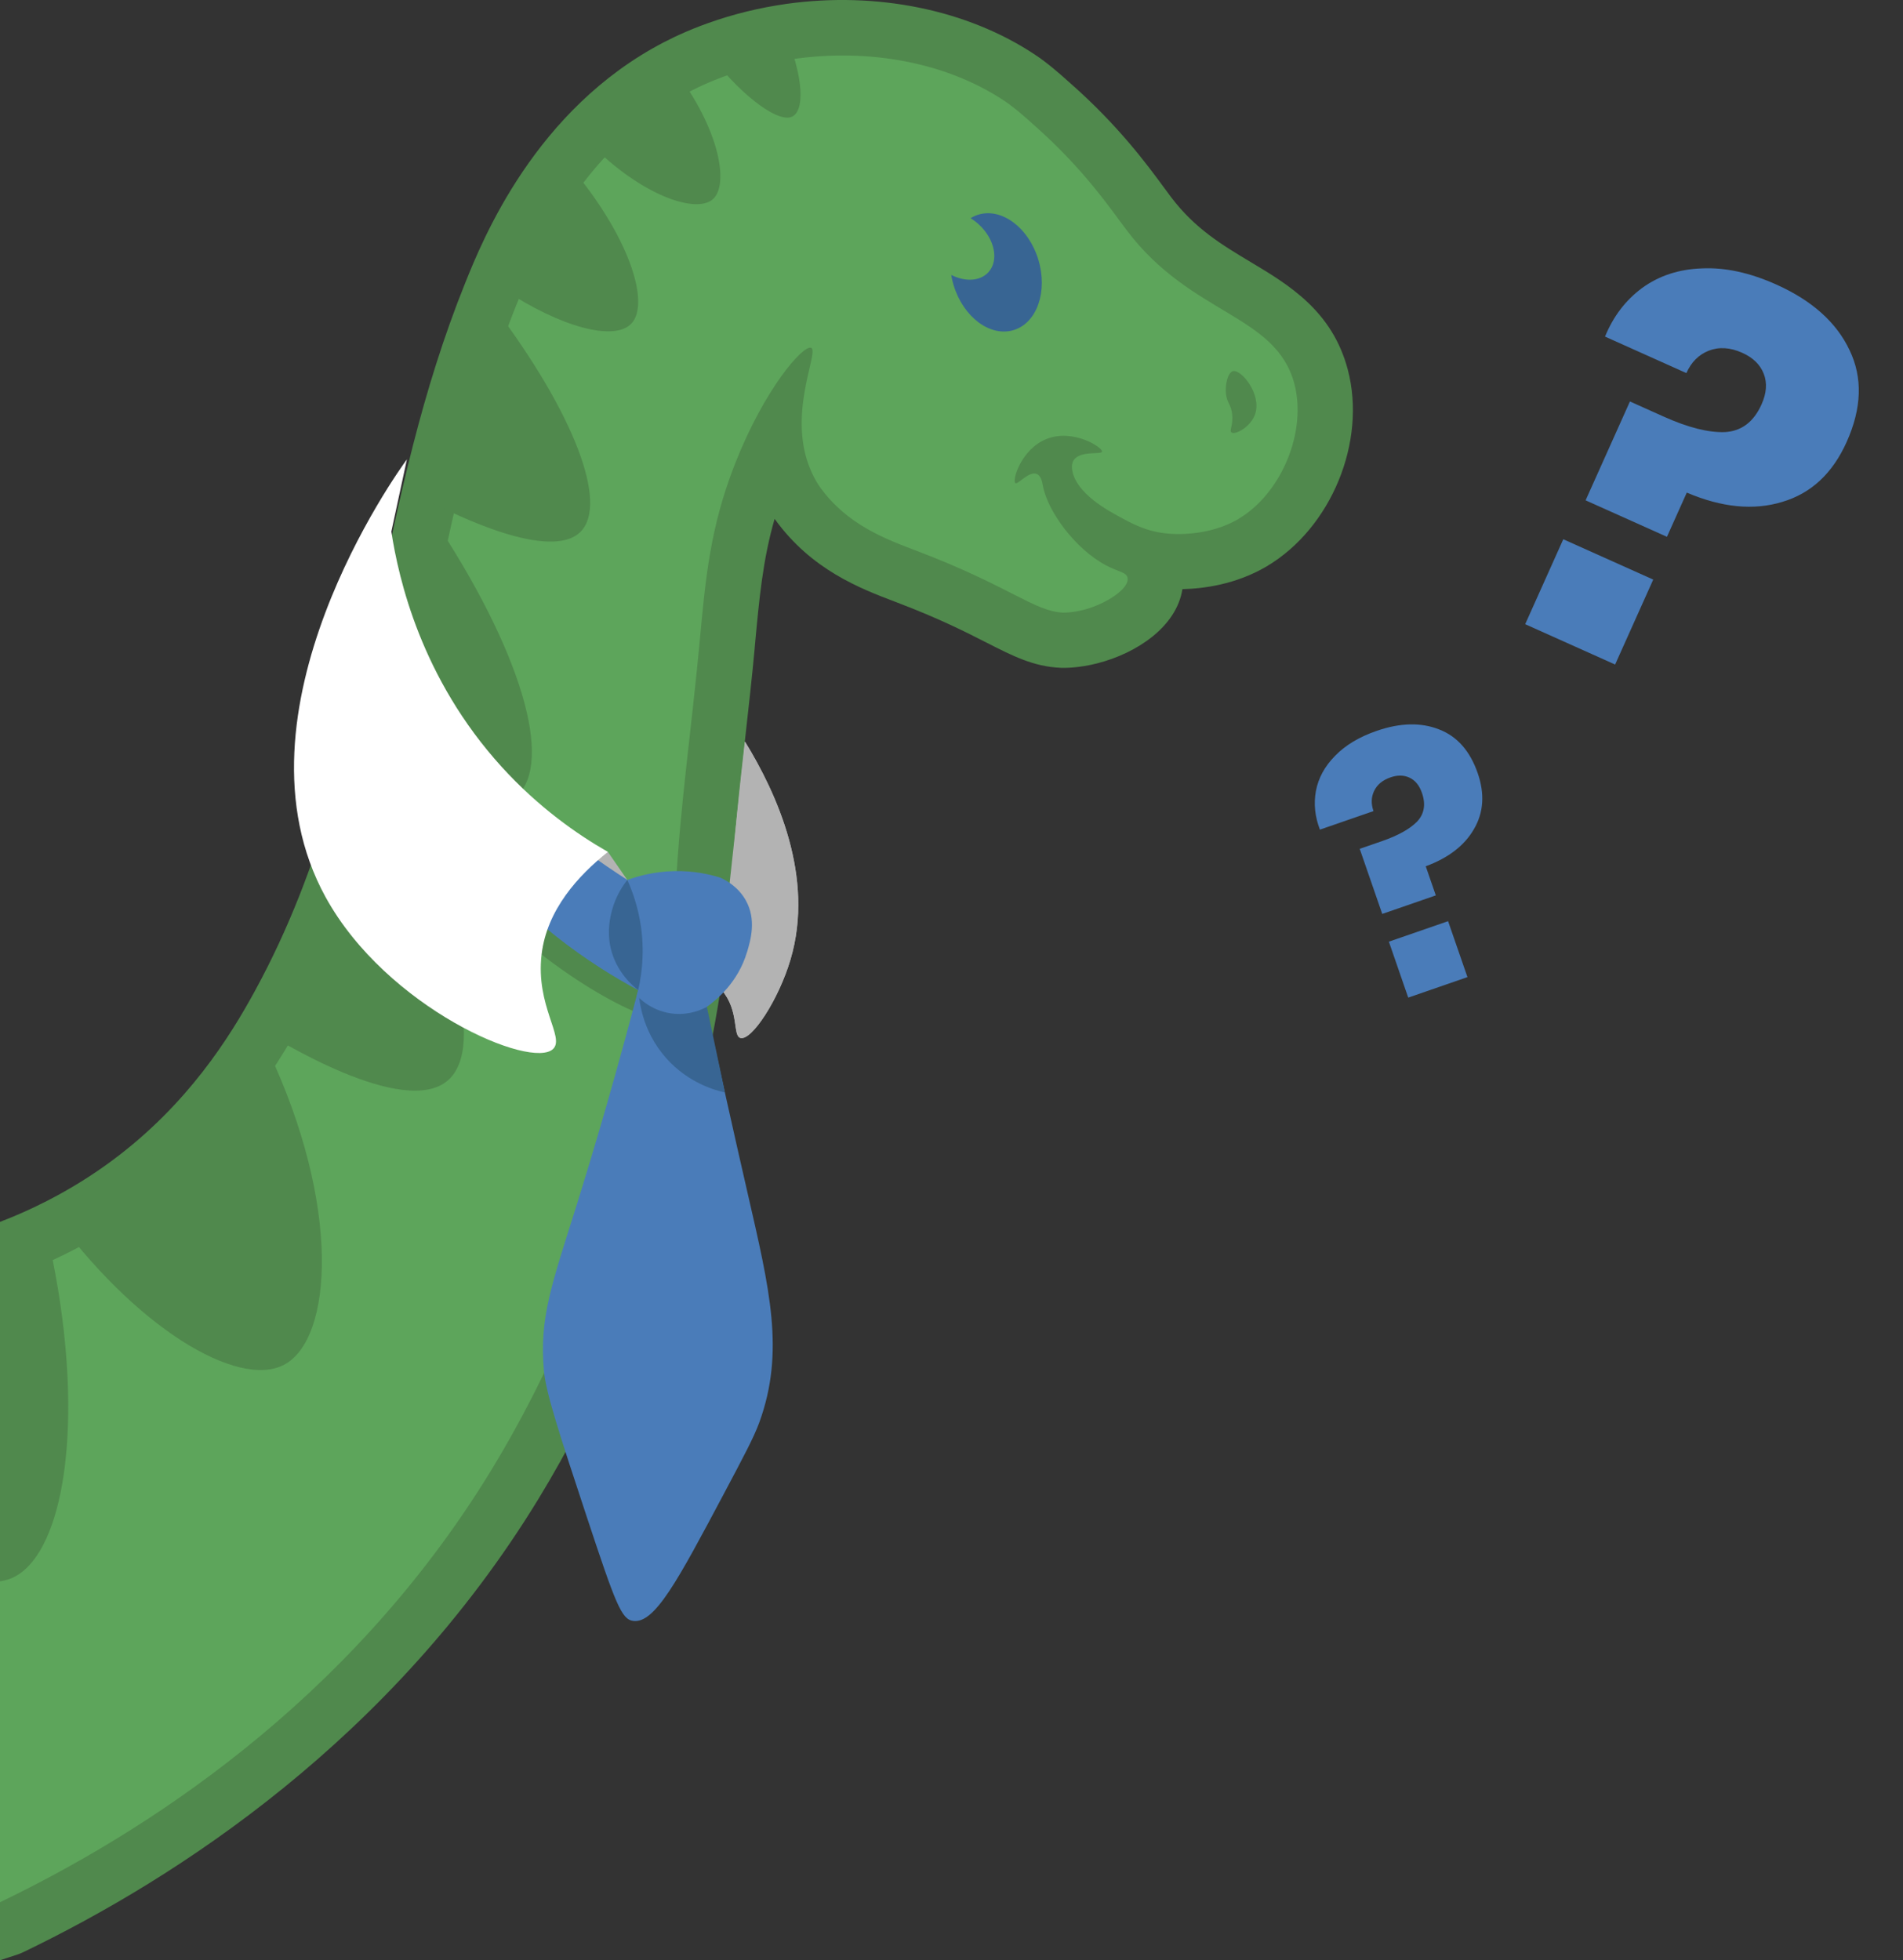 <svg width="166" height="171" viewBox="0 0 166 171" fill="none" xmlns="http://www.w3.org/2000/svg">
<rect x="0" y="0" width="166" height="171" fill="#333333" stroke="none"/>
<g clip-path="url(#clip0_57_5975)">
<path d="M59.535 84.055C59.989 85.114 61.61 84.79 62.955 86.365C64.503 88.177 63.893 90.346 64.585 90.544C65.558 90.82 67.928 87.201 68.963 83.683C71.078 76.504 67.773 69.237 64.992 64.705C64.725 64.835 61.165 66.681 60.667 70.807C60.159 75.04 63.356 77.702 63.555 77.866C59.559 81.504 59.157 83.181 59.535 84.055Z" fill="#B3B3B3"/>
<path d="M108.034 45.248H108.029C105.349 46.828 102.253 46.562 102.001 46.538C99.989 46.398 98.624 45.601 97.502 44.992C96.718 44.557 93.883 43.059 93.525 41.049C93.438 40.59 93.525 40.334 93.607 40.194C94.125 39.247 96.07 39.672 96.123 39.382C96.191 39.03 93.607 37.343 91.266 38.286C89.07 39.17 88.262 41.89 88.562 42.127C88.774 42.301 89.757 41.03 90.448 41.344C90.826 41.513 90.913 42.088 90.956 42.32C91.363 44.6 93.815 47.91 96.491 49.311C97.594 49.891 98.261 49.901 98.353 50.403C98.523 51.341 96.438 52.693 94.512 53.186C93.612 53.418 92.896 53.433 92.727 53.428C90.211 53.317 88.078 51.138 80.052 48.074C77.27 47.016 73.922 45.804 71.523 42.475C71.407 42.32 71.32 42.165 71.232 42.025C68.189 36.894 71.528 30.695 70.758 30.333C70.081 30.014 66.68 33.898 64.111 40.445C61.924 46.007 61.532 50.452 61.01 56.133C60.357 63.217 59.317 70.271 58.949 77.378C58.277 90.414 53.163 111.349 42.825 128.269C30.304 148.75 12.148 160.056 0 165.912V111.731C1.282 111.296 2.845 110.702 4.591 109.895C5.317 109.561 6.071 109.189 6.85 108.779C8.708 107.798 10.697 106.585 12.719 105.078C17.794 101.304 21.354 96.994 23.986 92.95C24.378 92.356 24.741 91.771 25.089 91.192C25.587 90.361 26.052 89.549 26.482 88.761C29.627 82.992 31.809 77.209 33.507 71.401C33.788 70.43 34.058 69.459 34.315 68.488C36.202 61.4 37.488 54.283 39.046 47.147C39.216 46.354 39.39 45.567 39.574 44.774C40.812 39.339 42.259 33.894 44.31 28.434C44.556 27.777 44.813 27.115 45.079 26.458C45.132 26.332 45.181 26.202 45.239 26.067C46.322 23.424 48.064 19.592 50.87 15.925C51.446 15.176 52.065 14.432 52.733 13.707C54.735 11.528 57.174 9.518 60.139 7.977C60.139 7.977 60.144 7.977 60.144 7.972C60.71 7.682 61.286 7.417 61.286 7.417C61.978 7.102 62.684 6.817 63.414 6.556H63.419C65.296 5.89 67.27 5.407 69.288 5.122H69.297C75.659 4.232 82.398 5.334 87.599 8.789C88.629 9.465 89.892 10.649 90.115 10.842C94.556 14.736 96.883 18.244 98.281 20.09C103.888 27.53 111.28 27.381 112.891 33.478C113.999 37.687 111.744 43.045 108.034 45.248Z" fill="#50894D"/>
<path d="M91.576 38.344C91.576 38.344 91.566 38.339 91.561 38.339C91.58 38.348 91.595 38.363 91.609 38.377C91.6 38.368 91.585 38.358 91.576 38.344ZM117.569 32.246C116.215 27.12 112.431 24.854 109.093 22.858C106.587 21.356 104.222 19.94 102.141 17.181C101.962 16.945 101.769 16.679 101.556 16.389C100.051 14.345 97.541 10.924 93.317 7.218L93.225 7.136C92.408 6.402 91.334 5.46 90.274 4.764C84.382 0.85 76.486 -0.763 68.605 0.338C66.254 0.672 63.961 1.232 61.799 2.005C60.913 2.319 60.062 2.662 59.273 3.025C59.201 3.054 58.562 3.348 57.909 3.687C46.69 9.513 42.099 20.911 40.59 24.656C36.763 34.16 34.813 43.581 32.931 52.694C30.512 64.4 28.229 75.46 22.235 86.447C20.053 90.448 16.391 96.328 9.831 101.203C8.089 102.498 6.241 103.652 4.301 104.657C4.17 104.725 4.04 104.793 3.904 104.86C2.641 105.503 1.34 106.078 0 106.59V116.751L1.287 116.388C1.369 116.364 1.456 116.34 1.538 116.311C2.854 115.867 4.146 115.369 5.409 114.823C7.058 114.113 8.66 113.32 10.213 112.451C12.085 111.402 13.889 110.233 15.607 108.957C20.145 105.585 23.531 101.874 26.086 98.42C27.406 96.637 28.509 94.922 29.433 93.356C29.912 92.549 30.343 91.786 30.73 91.071C33.221 86.51 35.137 81.939 36.685 77.393C37.517 74.938 38.248 72.489 38.906 70.049C40.294 64.864 41.359 59.719 42.408 54.645C42.486 54.264 42.568 53.882 42.646 53.5C43.129 51.157 43.613 48.843 44.126 46.553C45.113 42.161 46.206 37.846 47.638 33.536C48.219 31.782 48.857 30.024 49.569 28.265C49.578 28.236 49.593 28.212 49.602 28.183C50.231 26.617 51.508 23.482 53.715 20.259C54.566 19.008 55.563 17.742 56.719 16.548C58.267 14.939 60.105 13.456 62.268 12.321C62.302 12.301 62.34 12.282 62.374 12.263C62.815 12.031 63.269 11.823 63.303 11.809C63.835 11.562 64.421 11.33 65.045 11.108C66.08 10.741 67.159 10.436 68.262 10.209C68.615 10.132 68.973 10.064 69.336 10.001C69.539 9.968 69.747 9.939 69.955 9.91C75.514 9.132 80.971 10.19 84.928 12.818C85.32 13.074 85.93 13.577 86.738 14.306L86.921 14.471C90.361 17.49 92.403 20.269 93.753 22.109C93.994 22.438 94.217 22.738 94.415 22.998C97.628 27.255 101.227 29.41 104.115 31.145C106.892 32.807 107.894 33.498 108.213 34.71C108.769 36.812 107.453 39.972 105.562 41.088C104.468 41.735 102.915 41.769 102.403 41.726C102.383 41.721 102.364 41.721 102.345 41.721C101.716 41.677 101.232 41.494 100.613 41.175C100.753 40.822 100.83 40.518 100.869 40.3C100.874 40.286 100.874 40.271 100.879 40.257V40.247C101.048 39.329 101.15 37.131 98.939 35.309C96.849 33.589 92.988 32.381 89.457 33.807C86.036 35.184 84.091 38.522 83.729 41.04C83.506 42.605 83.898 43.784 84.406 44.61C83.603 44.277 82.727 43.924 81.774 43.562L81.566 43.48C79.205 42.581 76.975 41.731 75.456 39.667L75.441 39.643C75.441 39.643 75.432 39.629 75.427 39.619L75.393 39.561C74.285 37.687 74.904 35.005 75.316 33.237C75.63 31.874 76.593 27.729 72.809 25.96C71.528 25.356 70.067 25.323 68.702 25.864C64.9 27.381 61.194 34.633 59.607 38.682C57.198 44.818 56.738 49.766 56.211 55.496L56.191 55.689C55.959 58.226 55.664 60.825 55.384 63.333C54.88 67.826 54.358 72.469 54.116 77.127C53.458 89.849 48.437 109.813 38.693 125.752C27.789 143.595 12.027 154.399 0 160.515V171L1.48 170.517C1.688 170.449 1.887 170.367 2.085 170.27C15.496 163.806 34.165 151.712 46.951 130.787C57.575 113.403 63.061 91.564 63.782 77.629C64.005 73.257 64.513 68.758 65.001 64.41C65.287 61.854 65.587 59.206 65.829 56.578L65.843 56.385C66.235 52.148 66.54 48.838 67.57 45.263C67.58 45.277 67.59 45.291 67.599 45.301C70.787 49.717 75.025 51.331 78.121 52.51L78.325 52.587C81.963 53.974 84.241 55.133 86.07 56.066C88.358 57.23 90.163 58.153 92.514 58.255C92.538 58.255 92.558 58.26 92.577 58.26C92.916 58.269 94.144 58.269 95.707 57.868C99.186 56.984 102.635 54.655 103.143 51.394C104.952 51.355 107.806 50.993 110.491 49.408C116.118 46.074 119.229 38.542 117.569 32.246Z" fill="#50894D"/>
<path d="M108.044 45.267C105.368 46.847 102.272 46.581 102.016 46.557C100.003 46.417 98.639 45.62 97.521 45.006C96.733 44.576 93.903 43.078 93.54 41.064C93.457 40.605 93.544 40.353 93.622 40.209C94.14 39.261 96.08 39.687 96.133 39.397C96.201 39.044 93.622 37.358 91.276 38.3C89.079 39.184 88.271 41.904 88.571 42.141C88.784 42.315 89.766 41.044 90.453 41.354C90.835 41.523 90.918 42.098 90.961 42.33C91.368 44.61 93.82 47.92 96.496 49.326C97.599 49.906 98.271 49.915 98.358 50.418C98.528 51.355 96.442 52.713 94.517 53.201C93.622 53.433 92.901 53.447 92.732 53.442C90.216 53.331 88.083 51.147 80.057 48.089C77.275 47.031 73.927 45.818 71.528 42.494C71.411 42.334 71.32 42.185 71.237 42.04C68.194 36.909 71.532 30.71 70.763 30.347C70.086 30.028 66.685 33.913 64.116 40.46C61.934 46.021 61.542 50.466 61.015 56.153C60.362 63.236 59.322 70.29 58.954 77.397C58.282 90.433 53.173 111.368 42.829 128.289C30.319 148.779 12.148 160.085 0 165.941V111.755C3.072 110.711 7.808 108.764 12.738 105.097C19.622 99.98 23.715 93.878 26.497 88.776C37.706 68.227 36.656 47.422 45.093 26.477C46.995 21.762 51.131 12.678 60.154 7.991C60.72 7.697 61.3 7.431 61.3 7.431C61.992 7.117 62.703 6.832 63.434 6.571C65.311 5.899 67.285 5.421 69.302 5.136C75.674 4.247 82.413 5.349 87.613 8.798C88.644 9.48 89.911 10.659 90.129 10.852C94.565 14.746 96.892 18.254 98.295 20.099C103.907 27.535 111.295 27.39 112.91 33.488C114.018 37.696 111.759 43.059 108.044 45.258V45.267Z" fill="#5DA55B"/>
<path d="M107.56 32.377C108.285 32.208 110.071 34.406 109.49 36.116C109.103 37.257 107.739 37.967 107.42 37.725C107.207 37.566 107.589 37.097 107.482 36.136C107.39 35.29 107.037 35.145 106.945 34.391C106.844 33.57 107.105 32.478 107.56 32.372V32.377Z" fill="#50894D"/>
<path d="M90.569 22.631C91.421 25.419 90.458 28.173 88.421 28.796C86.38 29.42 84.033 27.671 83.187 24.888C83.095 24.588 83.022 24.288 82.979 23.984C84.183 24.598 85.485 24.545 86.215 23.752C87.159 22.728 86.781 20.858 85.378 19.573C85.151 19.365 84.909 19.186 84.662 19.037C84.87 18.906 85.093 18.8 85.335 18.727C87.376 18.104 89.723 19.853 90.569 22.631Z" fill="#386593"/>
<path d="M0.842 137.739C0.576 137.836 0.295 137.904 0 137.942V107.89C1.306 107.547 2.612 107.199 3.919 106.851C4.165 107.88 4.393 108.895 4.591 109.895C4.93 111.581 5.201 113.229 5.409 114.823C7.015 127.037 4.944 136.222 0.842 137.739Z" fill="#50894D"/>
<path d="M37.721 45.103C36.463 49.418 35.205 53.747 33.957 58.095C33.091 61.105 32.23 64.115 31.378 67.116C34.445 68.672 42.104 72.194 45.089 69.44C48.316 66.463 45.466 56.737 37.721 45.108V45.103Z" fill="#50894D"/>
<path d="M22.288 89.529C24.262 90.771 35.248 97.535 39.061 94.255C42.476 91.308 39.559 80.76 31.465 68.058C29.428 72.397 27.411 76.929 25.447 81.659C24.339 84.321 23.289 86.945 22.293 89.534L22.288 89.529Z" fill="#50894D"/>
<path d="M43.158 26.864C42.23 29.758 41.301 32.652 40.372 35.546C39.482 38.315 38.587 41.088 37.692 43.856C39.559 44.818 48.04 49.046 50.657 46.374C53.062 43.919 50.091 36.083 43.154 26.864H43.158Z" fill="#50894D"/>
<path d="M43.908 25.235C48.886 28.531 53.647 29.85 55.117 28.183C56.714 26.371 54.851 20.51 49.636 14.393C48.756 15.669 47.856 17.104 46.971 18.698C45.684 21.022 44.687 23.235 43.908 25.231V25.235Z" fill="#50894D"/>
<path d="M51.484 12.524C55.945 17.056 60.691 18.66 62.166 17.394C63.647 16.123 62.742 11.219 58.881 6.16C57.701 6.851 56.322 7.779 54.9 9.001C53.468 10.229 52.346 11.456 51.484 12.524Z" fill="#50894D"/>
<path d="M61.518 4.247C64.416 8.161 67.628 10.576 68.949 10.229C70.26 9.881 70.144 6.692 68.383 2.604C66.095 3.15 63.806 3.701 61.518 4.247Z" fill="#50894D"/>
<path d="M4.373 105.537C11.761 115.847 20.759 121.172 24.779 119.055C29.027 116.818 29.796 105.169 23.347 91.573C21.103 94.318 17.755 97.796 13.047 100.951C9.908 103.058 6.908 104.517 4.373 105.537Z" fill="#50894D"/>
<path d="M31.678 60.55C33.004 64.951 35.732 71.817 41.654 78.18C48.485 85.529 57.208 89.675 57.933 88.752C58.688 87.79 50.468 81.78 41.049 68.706C37.769 64.149 35.374 60.163 33.816 57.424C33.1 58.468 32.389 59.511 31.673 60.555L31.678 60.55Z" fill="#50894D"/>
<path d="M53.028 74.315C53.593 75.132 54.16 75.948 54.721 76.765C52.727 76.581 50.73 76.392 48.736 76.209C50.163 75.576 51.596 74.948 53.023 74.315H53.028Z" fill="#B3B3B3"/>
<path d="M46.182 70.343C49.535 73.271 52.578 75.383 54.726 76.76C54.542 77.982 54.416 79.586 54.59 81.456C54.779 83.5 55.267 85.186 55.722 86.408C51.504 84.142 45.611 80.205 40.536 73.653C34.349 65.666 31.809 56.559 32.805 56.013C33.72 55.505 37.198 62.492 46.187 70.343H46.182Z" fill="#4A7CB9"/>
<path d="M56.206 84.321L60.245 81.582C62.437 91.859 64.13 99.357 65.214 104.078C67.144 112.494 68.475 117.911 66.24 124.071C65.77 125.371 64.88 127.037 63.105 130.381C59.118 137.88 57.125 141.629 55.248 141.402C54.213 141.276 53.719 139.986 51.131 132.159C48.794 125.086 47.624 121.515 47.449 119.602C47.024 114.954 48.146 112.006 50.251 105.281C51.75 100.493 53.874 93.385 56.201 84.317L56.206 84.321Z" fill="#4A7CB9"/>
<path d="M53.381 79.432C53.24 79.958 52.926 81.2 53.27 82.703C53.753 84.8 55.209 86.022 55.718 86.413C56.221 85.94 57.246 84.833 57.551 83.147C57.972 80.828 56.859 78.359 54.721 76.765C54.324 77.267 53.715 78.166 53.376 79.432H53.381Z" fill="#386593"/>
<path d="M60.434 85.645C59.196 84.838 57.314 85.099 55.698 86.288C55.727 87.085 55.935 89.863 58.117 92.313C60.052 94.487 62.408 95.12 63.235 95.303C62.64 92.467 62.04 89.631 61.445 86.8C61.116 86.162 60.71 85.824 60.434 85.645Z" fill="#386593"/>
<path d="M59.534 84.056C59.989 85.114 61.61 84.79 62.955 86.365C64.503 88.177 63.893 90.346 64.585 90.544C65.558 90.82 67.928 87.201 68.963 83.684C71.078 76.504 67.773 69.237 64.992 64.705C64.513 69.092 64.034 73.479 63.555 77.866C59.602 81.413 59.138 83.138 59.534 84.056Z" fill="#B3B3B3"/>
<path d="M65.156 83.07C64.382 85.684 62.514 87.22 61.658 87.834C61.233 88.066 60.202 88.544 58.843 88.438C56.995 88.293 55.838 87.162 55.548 86.858C55.896 85.553 56.274 83.432 55.916 80.867C55.674 79.156 55.175 77.77 54.726 76.765C55.63 76.431 57.033 76.035 58.78 75.992C60.517 75.948 61.929 76.277 62.848 76.567C63.376 76.813 64.406 77.383 65.054 78.538C66.003 80.229 65.475 82.012 65.161 83.07H65.156Z" fill="#4A7CB9"/>
<path d="M53.028 74.315C50.449 76.373 47.701 79.359 47.242 83.273C46.719 87.747 49.273 90.472 48.262 91.491C46.414 93.366 33.729 87.955 28.403 78.263C19.55 62.149 34.789 41.025 35.495 40.074C35.04 42.175 34.586 44.272 34.136 46.374C34.77 50.471 36.724 59.158 43.768 66.903C46.966 70.421 50.333 72.774 53.028 74.315Z" fill="white"/>
<path d="M120.086 63.758C122.137 63.049 123.953 63.006 125.534 63.63C127.108 64.236 128.231 65.509 128.903 67.449C129.528 69.256 129.419 70.881 128.575 72.324C127.75 73.759 126.348 74.841 124.368 75.569L125.247 78.109L120.574 79.726L118.609 74.047L120.554 73.374C121.947 72.892 122.964 72.327 123.607 71.678C124.242 71.011 124.386 70.173 124.037 69.165C123.813 68.518 123.455 68.078 122.962 67.844C122.469 67.609 121.913 67.599 121.294 67.814C120.598 68.055 120.119 68.455 119.857 69.014C119.608 69.547 119.593 70.128 119.81 70.756L115.137 72.373C114.703 71.245 114.586 70.124 114.786 69.011C114.999 67.873 115.555 66.85 116.454 65.942C117.347 65.015 118.557 64.287 120.086 63.758ZM126.318 80.358L128.007 85.238L122.841 87.026L121.152 82.146L126.318 80.358Z" fill="#4A7CB9"/>
</g>
<path d="M154.96 24.826C158.075 26.224 160.201 28.132 161.34 30.551C162.491 32.941 162.406 35.61 161.084 38.556C159.853 41.301 157.977 43.045 155.455 43.787C152.963 44.544 150.191 44.272 147.139 42.972L145.409 46.829L138.313 43.646L142.181 35.022L145.134 36.347C147.249 37.296 149.024 37.745 150.459 37.694C151.906 37.615 152.973 36.81 153.66 35.279C154.101 34.296 154.165 33.406 153.853 32.606C153.541 31.807 152.915 31.196 151.974 30.775C150.917 30.3 149.937 30.242 149.034 30.601C148.175 30.944 147.531 31.592 147.103 32.546L140.007 29.363C140.726 27.603 141.8 26.193 143.228 25.134C144.699 24.058 146.438 23.485 148.446 23.414C150.467 23.314 152.639 23.785 154.96 24.826ZM144.212 50.56L140.888 57.97L133.043 54.451L136.366 47.041L144.212 50.56Z" fill="#4A7CB9"/>
<defs>
<clipPath id="clip0_57_5975">
<rect width="162" height="171" fill="white"/>
</clipPath>
</defs>
</svg>
